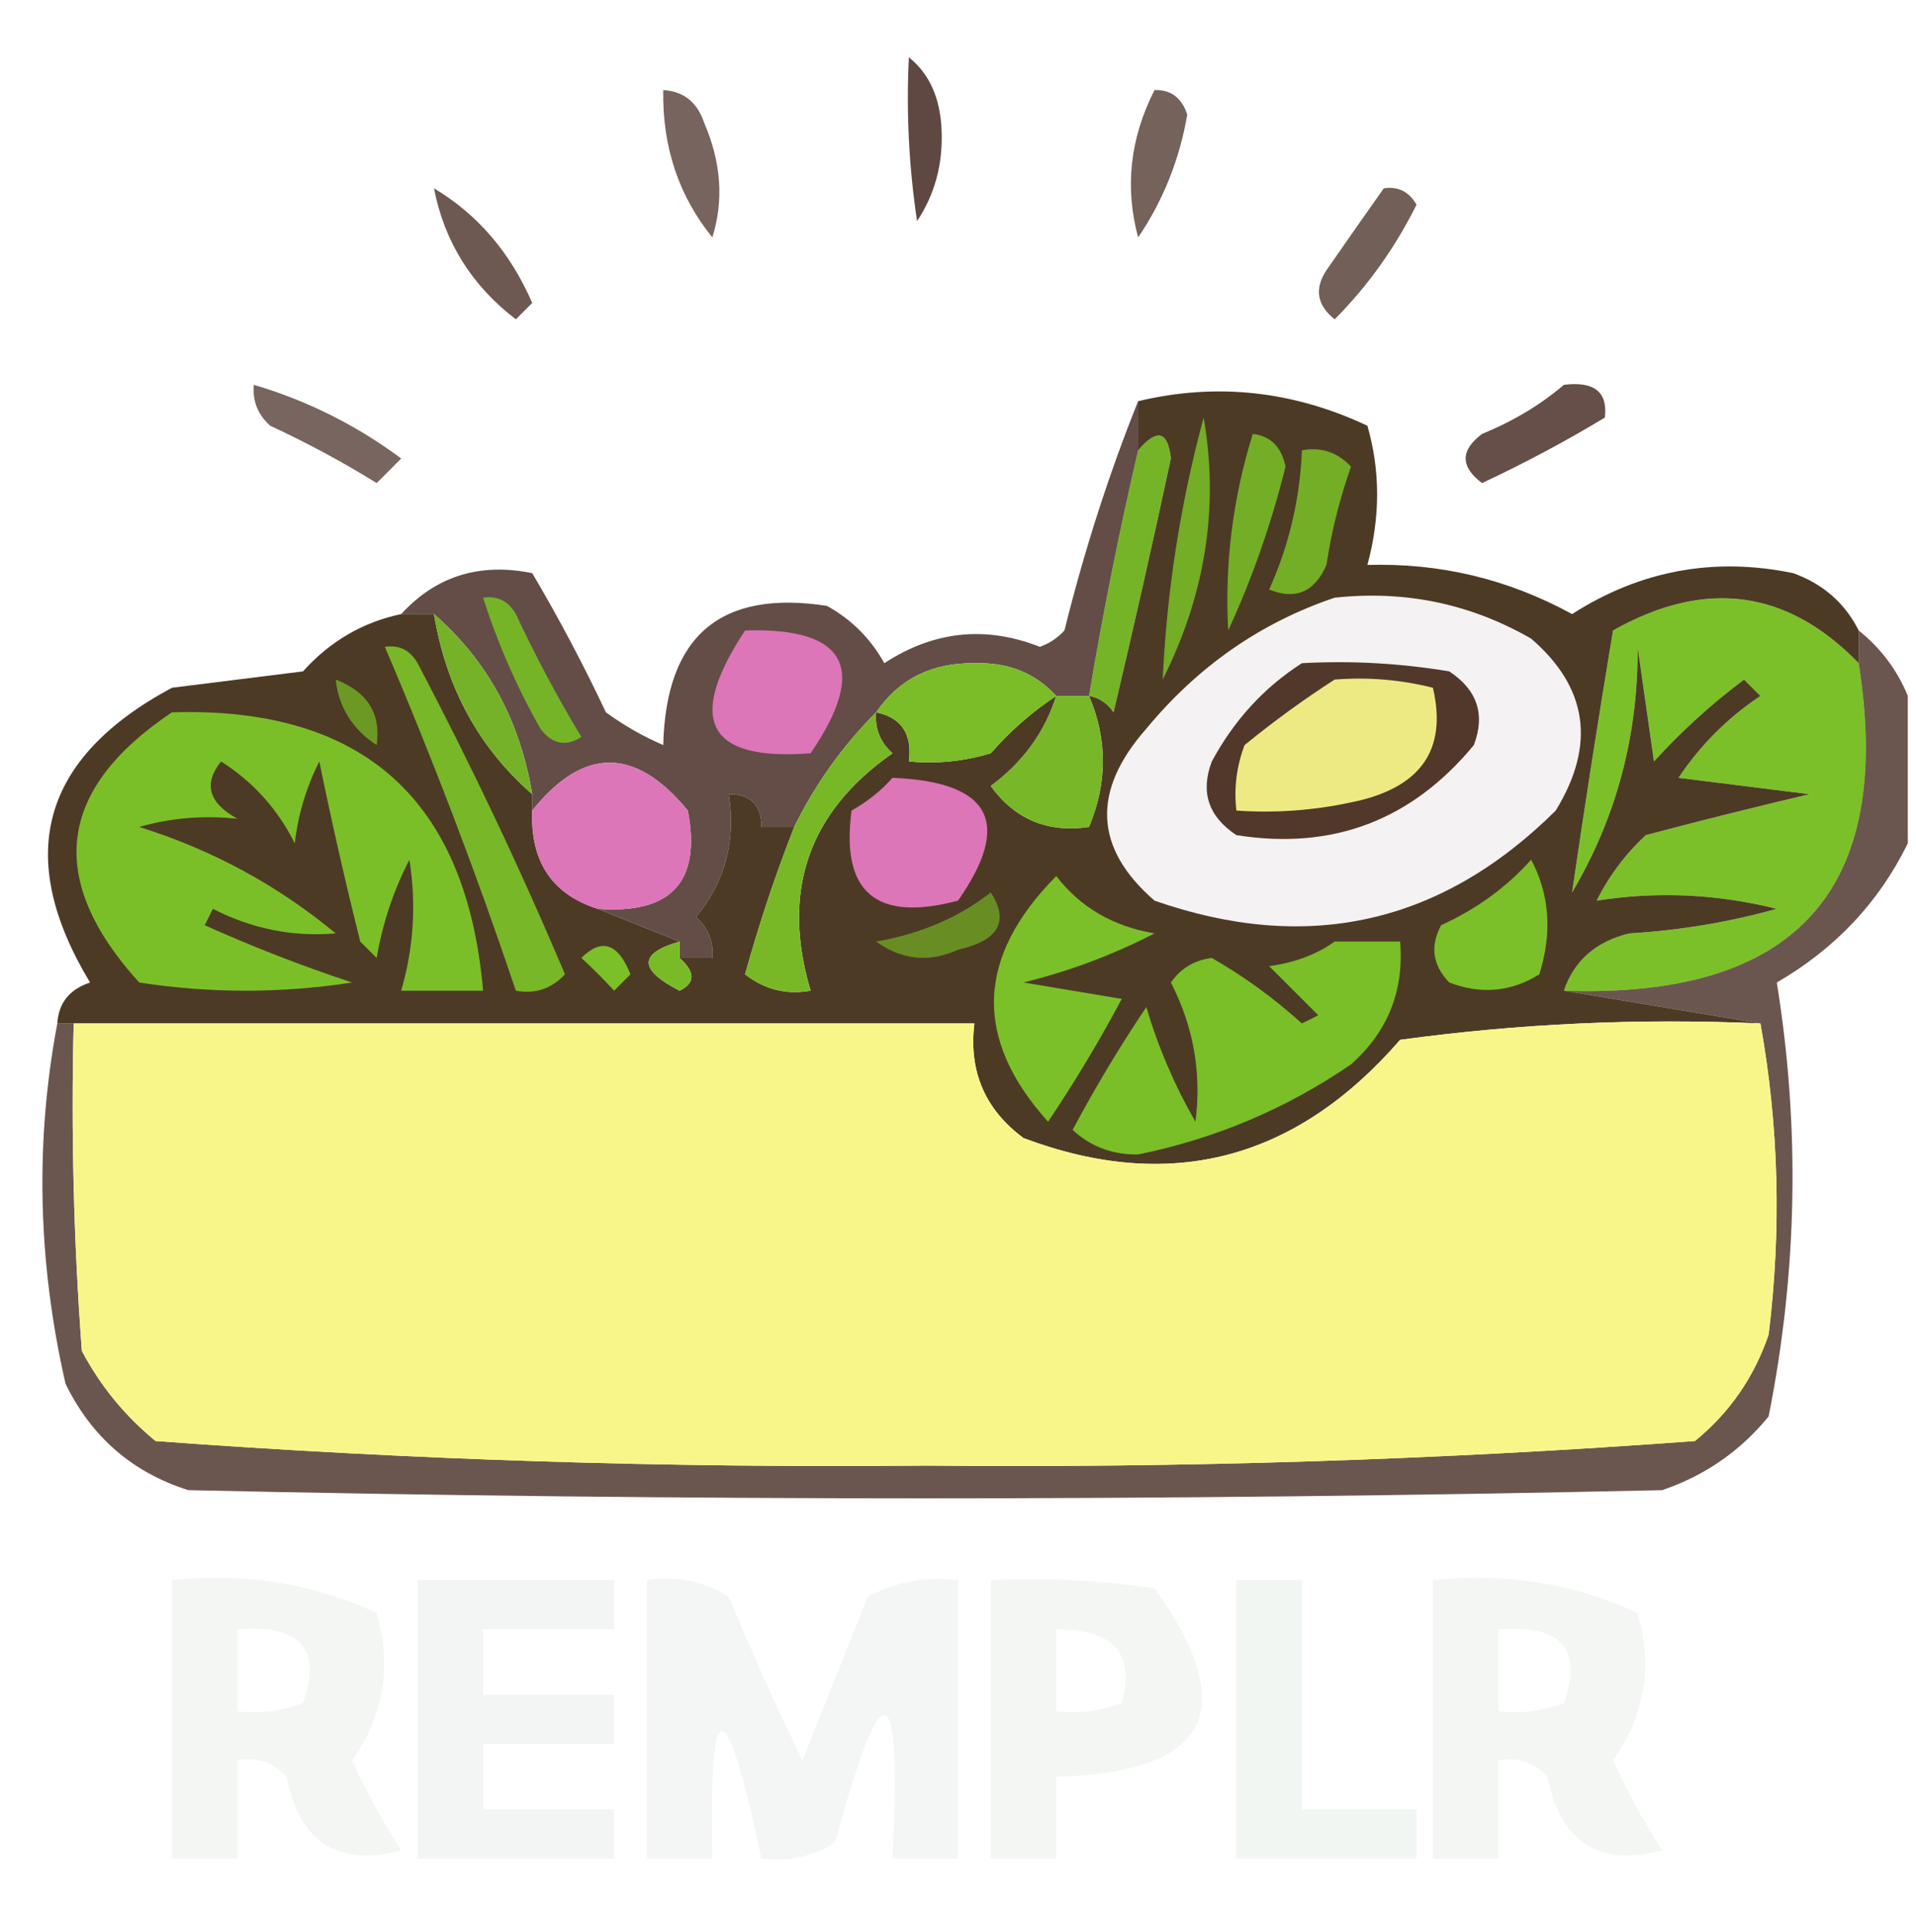 <?xml version="1.0" encoding="UTF-8"?>
<!DOCTYPE svg PUBLIC "-//W3C//DTD SVG 1.1//EN" "http://www.w3.org/Graphics/SVG/1.1/DTD/svg11.dtd">
<svg xmlns="http://www.w3.org/2000/svg" version="1.1" width="117px" height="118px" style="shape-rendering:geometricPrecision; text-rendering:geometricPrecision; image-rendering:optimizeQuality; fill-rule:evenodd; clip-rule:evenodd" xmlns:xlink="http://www.w3.org/1999/xlink">
<g><path style="opacity:0.811" fill="#3a1e16" d="M 55.5,3.5 C 56.765,4.514 57.431,6.014 57.5,8C 57.577,10.051 57.077,11.884 56,13.5C 55.502,10.183 55.335,6.85 55.5,3.5 Z"/></g>
<g><path style="opacity:0.682" fill="#3a1d15" d="M 40.5,5.5 C 41.75,5.577 42.583,6.244 43,7.5C 44.039,9.901 44.206,12.234 43.5,14.5C 41.441,11.962 40.441,8.962 40.5,5.5 Z"/></g>
<g><path style="opacity:0.699" fill="#391e15" d="M 70.5,5.5 C 71.497,5.47 72.164,5.97 72.5,7C 72.026,9.749 71.026,12.249 69.5,14.5C 68.674,11.438 69.007,8.438 70.5,5.5 Z"/></g>
<g><path style="opacity:0.736" fill="#3a1e15" d="M 26.5,11.5 C 29.163,13.089 31.163,15.422 32.5,18.5C 32.167,18.833 31.833,19.167 31.5,19.5C 28.807,17.441 27.14,14.774 26.5,11.5 Z"/></g>
<g><path style="opacity:0.709" fill="#391e15" d="M 84.5,11.5 C 85.376,11.369 86.043,11.703 86.5,12.5C 85.189,15.135 83.522,17.469 81.5,19.5C 80.417,18.635 80.251,17.635 81,16.5C 82.176,14.804 83.343,13.138 84.5,11.5 Z"/></g>
<g><path style="opacity:0.681" fill="#3a1e15" d="M 15.5,23.5 C 18.757,24.462 21.757,25.962 24.5,28C 24,28.5 23.5,29 23,29.5C 20.913,28.206 18.746,27.04 16.5,26C 15.748,25.329 15.414,24.496 15.5,23.5 Z"/></g>
<g><path style="opacity:0.779" fill="#3b1e15" d="M 95.5,23.5 C 97.355,23.272 98.188,23.939 98,25.5C 95.579,26.961 93.079,28.294 90.5,29.5C 89.167,28.5 89.167,27.5 90.5,26.5C 92.396,25.726 94.063,24.726 95.5,23.5 Z"/></g>
<g><path style="opacity:1" fill="#76b427" d="M 66.5,42.5 C 67.341,37.468 68.341,32.468 69.5,27.5C 70.65,26.15 71.317,26.316 71.5,28C 70.386,33.183 69.22,38.349 68,43.5C 67.617,42.944 67.117,42.611 66.5,42.5 Z"/></g>
<g><path style="opacity:1" fill="#7bc028" d="M 113.5,40.5 C 115.684,54.323 109.684,60.99 95.5,60.5C 96.122,58.665 97.456,57.498 99.5,57C 102.553,56.821 105.553,56.321 108.5,55.5C 104.834,54.589 101.168,54.422 97.5,55C 98.257,53.488 99.257,52.154 100.5,51C 103.818,50.121 107.152,49.288 110.5,48.5C 107.833,48.167 105.167,47.833 102.5,47.5C 103.833,45.5 105.5,43.833 107.5,42.5C 107.167,42.167 106.833,41.833 106.5,41.5C 104.517,42.982 102.684,44.649 101,46.5C 100.667,44.167 100.333,41.833 100,39.5C 100.038,44.923 98.704,49.923 96,54.5C 96.764,49.247 97.597,43.914 98.5,38.5C 104.13,35.328 109.13,35.994 113.5,40.5 Z"/></g>
<g><path style="opacity:0.8" fill="#3e2118" d="M 69.5,24.5 C 69.5,25.5 69.5,26.5 69.5,27.5C 68.341,32.468 67.341,37.468 66.5,42.5C 65.833,42.5 65.167,42.5 64.5,42.5C 63.223,41.102 61.557,40.436 59.5,40.5C 56.898,40.467 54.898,41.467 53.5,43.5C 51.453,45.55 49.786,47.883 48.5,50.5C 47.833,50.5 47.167,50.5 46.5,50.5C 46.5,49.167 45.833,48.5 44.5,48.5C 44.945,51.365 44.279,53.865 42.5,56C 43.252,56.671 43.586,57.504 43.5,58.5C 42.833,58.5 42.167,58.5 41.5,58.5C 41.5,58.167 41.5,57.833 41.5,57.5C 39.833,56.833 38.167,56.167 36.5,55.5C 41,55.836 42.833,53.836 42,49.5C 38.792,45.599 35.626,45.599 32.5,49.5C 32.5,49.167 32.5,48.833 32.5,48.5C 31.756,44.003 29.756,40.336 26.5,37.5C 25.833,37.5 25.167,37.5 24.5,37.5C 26.625,35.182 29.291,34.348 32.5,35C 34.127,37.754 35.627,40.587 37,43.5C 38.085,44.293 39.252,44.96 40.5,45.5C 40.666,38.828 44,35.995 50.5,37C 52,37.833 53.167,39 54,40.5C 57.016,38.528 60.182,38.195 63.5,39.5C 64.086,39.291 64.586,38.957 65,38.5C 66.212,33.62 67.712,28.953 69.5,24.5 Z"/></g>
<g><path style="opacity:1" fill="#76b427" d="M 29.5,36.5 C 30.376,36.369 31.043,36.703 31.5,37.5C 32.706,40.079 34.039,42.579 35.5,45C 34.551,45.617 33.718,45.451 33,44.5C 31.546,41.929 30.38,39.262 29.5,36.5 Z"/></g>
<g><path style="opacity:0.962" fill="#47331d" d="M 113.5,38.5 C 113.5,39.167 113.5,39.833 113.5,40.5C 109.13,35.994 104.13,35.328 98.5,38.5C 97.597,43.914 96.764,49.247 96,54.5C 98.704,49.923 100.038,44.923 100,39.5C 100.333,41.833 100.667,44.167 101,46.5C 102.684,44.649 104.517,42.982 106.5,41.5C 106.833,41.833 107.167,42.167 107.5,42.5C 105.5,43.833 103.833,45.5 102.5,47.5C 105.167,47.833 107.833,48.167 110.5,48.5C 107.152,49.288 103.818,50.121 100.5,51C 99.257,52.154 98.257,53.488 97.5,55C 101.168,54.422 104.834,54.589 108.5,55.5C 105.553,56.321 102.553,56.821 99.5,57C 97.456,57.498 96.122,58.665 95.5,60.5C 99.5,61.167 103.5,61.833 107.5,62.5C 100.137,62.169 92.803,62.503 85.5,63.5C 79.113,70.858 71.446,72.858 62.5,69.5C 60.146,67.754 59.146,65.421 59.5,62.5C 41.167,62.5 22.833,62.5 4.5,62.5C 4.167,62.5 3.833,62.5 3.5,62.5C 3.577,61.25 4.244,60.417 5.5,60C 0.847,52.289 2.513,46.289 10.5,42C 13.167,41.667 15.833,41.333 18.5,41C 20.159,39.158 22.159,37.992 24.5,37.5C 25.167,37.5 25.833,37.5 26.5,37.5C 27.244,41.997 29.244,45.664 32.5,48.5C 32.5,48.833 32.5,49.167 32.5,49.5C 32.375,52.608 33.708,54.608 36.5,55.5C 38.167,56.167 39.833,56.833 41.5,57.5C 38.988,58.216 38.988,59.216 41.5,60.5C 42.463,60.03 42.463,59.364 41.5,58.5C 42.167,58.5 42.833,58.5 43.5,58.5C 44.795,56.021 45.795,53.354 46.5,50.5C 47.167,50.5 47.833,50.5 48.5,50.5C 47.351,53.422 46.351,56.422 45.5,59.5C 46.689,60.429 48.022,60.762 49.5,60.5C 47.691,54.427 49.357,49.594 54.5,46C 53.748,45.329 53.414,44.496 53.5,43.5C 55.048,43.821 55.715,44.821 55.5,46.5C 57.199,46.66 58.866,46.493 60.5,46C 61.705,44.624 63.038,43.458 64.5,42.5C 63.797,44.716 62.464,46.549 60.5,48C 61.978,50.039 63.978,50.872 66.5,50.5C 67.63,47.803 67.63,45.137 66.5,42.5C 67.117,42.611 67.617,42.944 68,43.5C 69.22,38.349 70.386,33.183 71.5,28C 71.317,26.316 70.65,26.15 69.5,27.5C 69.5,26.5 69.5,25.5 69.5,24.5C 74.278,23.357 78.945,23.857 83.5,26C 84.291,28.75 84.291,31.583 83.5,34.5C 87.933,34.366 92.099,35.366 96,37.5C 100.162,34.834 104.662,34.001 109.5,35C 111.324,35.66 112.657,36.827 113.5,38.5 Z M 44.5,48.5 C 45.833,48.5 46.5,49.167 46.5,50.5C 45.795,53.354 44.795,56.021 43.5,58.5C 43.586,57.504 43.252,56.671 42.5,56C 44.279,53.865 44.945,51.365 44.5,48.5 Z"/></g>
<g><path style="opacity:1" fill="#7bc028" d="M 93.5,52.5 C 94.629,54.628 94.796,56.962 94,59.5C 92.274,60.576 90.441,60.743 88.5,60C 87.483,58.95 87.316,57.784 88,56.5C 90.167,55.512 92,54.179 93.5,52.5 Z"/></g>
<g><path style="opacity:1" fill="#dd75b9" d="M 54.5,47.5 C 60.501,47.741 61.834,50.241 58.5,55C 53.502,56.33 51.336,54.496 52,49.5C 52.995,48.934 53.828,48.267 54.5,47.5 Z"/></g>
<g><path style="opacity:1" fill="#dd75b9" d="M 36.5,55.5 C 33.708,54.608 32.375,52.608 32.5,49.5C 35.626,45.599 38.792,45.599 42,49.5C 42.833,53.836 41,55.836 36.5,55.5 Z"/></g>
<g><path style="opacity:1" fill="#78b727" d="M 23.5,39.5 C 24.376,39.369 25.043,39.703 25.5,40.5C 28.773,46.712 31.773,53.046 34.5,59.5C 33.675,60.386 32.675,60.719 31.5,60.5C 29.111,53.39 26.444,46.39 23.5,39.5 Z"/></g>
<g><path style="opacity:1" fill="#78b727" d="M 64.5,42.5 C 65.167,42.5 65.833,42.5 66.5,42.5C 67.63,45.137 67.63,47.803 66.5,50.5C 63.978,50.872 61.978,50.039 60.5,48C 62.464,46.549 63.797,44.716 64.5,42.5 Z"/></g>
<g><path style="opacity:1" fill="#6c9924" d="M 20.5,41.5 C 22.446,42.254 23.279,43.588 23,45.5C 21.519,44.529 20.685,43.196 20.5,41.5 Z"/></g>
<g><path style="opacity:1" fill="#7bbf28" d="M 10.5,43.5 C 22.148,43.145 28.481,48.811 29.5,60.5C 27.833,60.5 26.167,60.5 24.5,60.5C 25.263,57.859 25.43,55.192 25,52.5C 24.027,54.392 23.36,56.392 23,58.5C 22.667,58.167 22.333,57.833 22,57.5C 21.086,53.858 20.253,50.191 19.5,46.5C 18.702,48.078 18.202,49.744 18,51.5C 16.959,49.415 15.459,47.748 13.5,46.5C 12.406,47.868 12.74,49.035 14.5,50C 12.413,49.782 10.413,49.949 8.5,50.5C 12.942,51.887 16.942,54.054 20.5,57C 17.89,57.224 15.389,56.724 13,55.5C 12.833,55.833 12.667,56.167 12.5,56.5C 15.432,57.818 18.432,58.984 21.5,60C 17.167,60.667 12.833,60.667 8.5,60C 2.799,53.711 3.465,48.211 10.5,43.5 Z"/></g>
<g><path style="opacity:1" fill="#7abd28" d="M 64.5,42.5 C 63.038,43.458 61.705,44.624 60.5,46C 58.866,46.493 57.199,46.66 55.5,46.5C 55.715,44.821 55.048,43.821 53.5,43.5C 54.898,41.467 56.898,40.467 59.5,40.5C 61.557,40.436 63.223,41.102 64.5,42.5 Z"/></g>
<g><path style="opacity:1" fill="#dd75b9" d="M 45.5,38.5 C 51.704,38.314 53.037,40.814 49.5,46C 43.202,46.495 41.868,43.995 45.5,38.5 Z"/></g>
<g><path style="opacity:1" fill="#75b227" d="M 26.5,37.5 C 29.756,40.336 31.756,44.003 32.5,48.5C 29.244,45.664 27.244,41.997 26.5,37.5 Z"/></g>
<g><path style="opacity:1" fill="#f4f2f2" d="M 81.5,36.5 C 85.792,36.035 89.792,36.868 93.5,39C 96.961,41.987 97.461,45.487 95,49.5C 88.013,56.433 79.847,58.267 70.5,55C 66.813,51.804 66.647,48.304 70,44.5C 73.15,40.689 76.983,38.023 81.5,36.5 Z"/></g>
<g><path style="opacity:1" fill="#51382b" d="M 79.5,40.5 C 82.518,40.335 85.518,40.502 88.5,41C 90.211,42.133 90.711,43.633 90,45.5C 86.205,50.098 81.372,51.931 75.5,51C 73.789,49.867 73.289,48.367 74,46.5C 75.36,43.977 77.193,41.977 79.5,40.5 Z"/></g>
<g><path style="opacity:1" fill="#eeea83" d="M 81.5,41.5 C 83.527,41.338 85.527,41.505 87.5,42C 88.396,45.818 86.729,48.151 82.5,49C 80.19,49.497 77.857,49.663 75.5,49.5C 75.343,48.127 75.51,46.793 76,45.5C 77.812,44.023 79.645,42.69 81.5,41.5 Z"/></g>
<g><path style="opacity:1" fill="#74ad26" d="M 73.5,25.5 C 74.448,30.959 73.615,36.292 71,41.5C 71.249,36.086 72.082,30.753 73.5,25.5 Z"/></g>
<g><path style="opacity:1" fill="#74ad26" d="M 79.5,27.5 C 80.675,27.281 81.675,27.614 82.5,28.5C 81.811,30.444 81.311,32.444 81,34.5C 80.275,36.158 79.108,36.658 77.5,36C 78.713,33.313 79.38,30.48 79.5,27.5 Z"/></g>
<g><path style="opacity:1" fill="#74ae26" d="M 76.5,26.5 C 77.586,26.62 78.253,27.287 78.5,28.5C 77.632,31.99 76.466,35.323 75,38.5C 74.779,34.43 75.279,30.43 76.5,26.5 Z"/></g>
<g><path style="opacity:1" fill="#78b827" d="M 53.5,43.5 C 53.414,44.496 53.748,45.329 54.5,46C 49.357,49.594 47.691,54.427 49.5,60.5C 48.022,60.762 46.689,60.429 45.5,59.5C 46.351,56.422 47.351,53.422 48.5,50.5C 49.786,47.883 51.453,45.55 53.5,43.5 Z"/></g>
<g><path style="opacity:1" fill="#7bc028" d="M 35.5,58.5 C 36.743,57.263 37.743,57.596 38.5,59.5C 38.167,59.833 37.833,60.167 37.5,60.5C 36.818,59.757 36.151,59.091 35.5,58.5 Z"/></g>
<g><path style="opacity:1" fill="#688e23" d="M 60.5,54.5 C 61.65,56.267 60.983,57.433 58.5,58C 56.741,58.797 55.075,58.631 53.5,57.5C 56.217,57.026 58.55,56.026 60.5,54.5 Z"/></g>
<g><path style="opacity:1" fill="#7abe28" d="M 81.5,57.5 C 82.833,57.5 84.167,57.5 85.5,57.5C 85.747,60.505 84.747,63.005 82.5,65C 78.545,67.708 74.212,69.541 69.5,70.5C 67.933,70.523 66.6,70.023 65.5,69C 66.874,66.417 68.374,63.917 70,61.5C 70.725,63.949 71.725,66.283 73,68.5C 73.383,65.527 72.883,62.694 71.5,60C 72.108,59.13 72.941,58.63 74,58.5C 75.963,59.625 77.796,60.959 79.5,62.5C 79.833,62.333 80.167,62.167 80.5,62C 79.5,61 78.5,60 77.5,59C 79.058,58.79 80.391,58.29 81.5,57.5 Z"/></g>
<g><path style="opacity:1" fill="#79bb27" d="M 41.5,57.5 C 41.5,57.833 41.5,58.167 41.5,58.5C 42.463,59.364 42.463,60.03 41.5,60.5C 38.988,59.216 38.988,58.216 41.5,57.5 Z"/></g>
<g><path style="opacity:1" fill="#7bc028" d="M 64.5,53.5 C 65.975,55.41 67.975,56.576 70.5,57C 67.994,58.298 65.327,59.298 62.5,60C 64.5,60.333 66.5,60.667 68.5,61C 67.126,63.583 65.626,66.083 64,68.5C 59.434,63.44 59.601,58.44 64.5,53.5 Z"/></g>
<g><path style="opacity:0.751" fill="#3b1f16" d="M 113.5,38.5 C 114.857,39.59 115.857,40.924 116.5,42.5C 116.5,45.5 116.5,48.5 116.5,51.5C 114.744,55.093 112.077,57.926 108.5,60C 109.928,68.832 109.762,77.666 108,86.5C 106.269,88.617 104.102,90.117 101.5,91C 71.5,91.667 41.5,91.667 11.5,91C 8.087,89.923 5.587,87.756 4,84.5C 2.304,77.055 2.137,69.722 3.5,62.5C 3.833,62.5 4.167,62.5 4.5,62.5C 4.334,69.175 4.5,75.842 5,82.5C 6.122,84.624 7.622,86.457 9.5,88C 25.078,89.152 40.744,89.652 56.5,89.5C 72.256,89.652 87.922,89.152 103.5,88C 105.617,86.269 107.117,84.102 108,81.5C 108.79,75.085 108.624,68.752 107.5,62.5C 103.5,61.833 99.5,61.167 95.5,60.5C 109.684,60.99 115.684,54.323 113.5,40.5C 113.5,39.833 113.5,39.167 113.5,38.5 Z"/></g>
<g><path style="opacity:1" fill="#f9f689" d="M 4.5,62.5 C 22.833,62.5 41.167,62.5 59.5,62.5C 59.146,65.421 60.146,67.754 62.5,69.5C 71.446,72.858 79.113,70.858 85.5,63.5C 92.803,62.503 100.137,62.169 107.5,62.5C 108.624,68.752 108.79,75.085 108,81.5C 107.117,84.102 105.617,86.269 103.5,88C 87.922,89.152 72.256,89.652 56.5,89.5C 40.744,89.652 25.078,89.152 9.5,88C 7.622,86.457 6.122,84.624 5,82.5C 4.5,75.842 4.334,69.175 4.5,62.5 Z"/></g>
<g><path style="opacity:0.875" fill="#f1f4f1" d="M 10.5,96.5 C 14.911,96.021 19.078,96.688 23,98.5C 23.936,101.792 23.436,104.792 21.5,107.5C 22.373,109.413 23.373,111.247 24.5,113C 20.616,114.006 18.282,112.506 17.5,108.5C 16.675,107.614 15.675,107.281 14.5,107.5C 14.5,109.5 14.5,111.5 14.5,113.5C 13.167,113.5 11.833,113.5 10.5,113.5C 10.5,107.833 10.5,102.167 10.5,96.5 Z M 14.5,99.5 C 18.343,99.191 19.676,100.691 18.5,104C 17.207,104.49 15.873,104.657 14.5,104.5C 14.5,102.833 14.5,101.167 14.5,99.5 Z"/></g>
<g><path style="opacity:0.888" fill="#f1f4f2" d="M 25.5,96.5 C 29.5,96.5 33.5,96.5 37.5,96.5C 37.5,97.5 37.5,98.5 37.5,99.5C 34.833,99.5 32.167,99.5 29.5,99.5C 29.5,100.833 29.5,102.167 29.5,103.5C 32.167,103.5 34.833,103.5 37.5,103.5C 37.5,104.5 37.5,105.5 37.5,106.5C 34.833,106.5 32.167,106.5 29.5,106.5C 29.5,107.833 29.5,109.167 29.5,110.5C 32.167,110.5 34.833,110.5 37.5,110.5C 37.5,111.5 37.5,112.5 37.5,113.5C 33.5,113.5 29.5,113.5 25.5,113.5C 25.5,107.833 25.5,102.167 25.5,96.5 Z"/></g>
<g><path style="opacity:0.833" fill="#f1f5f2" d="M 39.5,96.5 C 41.288,96.215 42.955,96.548 44.5,97.5C 45.903,100.875 47.403,104.209 49,107.5C 50.333,104.167 51.667,100.833 53,97.5C 54.7,96.594 56.533,96.261 58.5,96.5C 58.5,102.167 58.5,107.833 58.5,113.5C 57.167,113.5 55.833,113.5 54.5,113.5C 55.065,102.15 53.898,101.816 51,112.5C 49.644,113.38 48.144,113.714 46.5,113.5C 44.283,103.116 43.283,103.116 43.5,113.5C 42.167,113.5 40.833,113.5 39.5,113.5C 39.5,107.833 39.5,102.167 39.5,96.5 Z"/></g>
<g><path style="opacity:0.801" fill="#f1f4f1" d="M 60.5,96.5 C 63.85,96.335 67.183,96.502 70.5,97C 75.823,104.426 73.823,108.259 64.5,108.5C 64.5,110.167 64.5,111.833 64.5,113.5C 63.167,113.5 61.833,113.5 60.5,113.5C 60.5,107.833 60.5,102.167 60.5,96.5 Z M 64.5,99.5 C 67.998,99.478 69.331,100.978 68.5,104C 67.207,104.49 65.873,104.657 64.5,104.5C 64.5,102.833 64.5,101.167 64.5,99.5 Z"/></g>
<g><path style="opacity:0.889" fill="#f0f5f2" d="M 75.5,96.5 C 76.833,96.5 78.167,96.5 79.5,96.5C 79.5,101.167 79.5,105.833 79.5,110.5C 81.833,110.5 84.167,110.5 86.5,110.5C 86.5,111.5 86.5,112.5 86.5,113.5C 82.833,113.5 79.167,113.5 75.5,113.5C 75.5,107.833 75.5,102.167 75.5,96.5 Z"/></g>
<g><path style="opacity:0.875" fill="#f1f4f1" d="M 87.5,96.5 C 91.911,96.021 96.078,96.688 100,98.5C 100.936,101.792 100.436,104.792 98.5,107.5C 99.373,109.413 100.373,111.247 101.5,113C 97.616,114.006 95.282,112.506 94.5,108.5C 93.675,107.614 92.675,107.281 91.5,107.5C 91.5,109.5 91.5,111.5 91.5,113.5C 90.167,113.5 88.833,113.5 87.5,113.5C 87.5,107.833 87.5,102.167 87.5,96.5 Z M 91.5,99.5 C 95.343,99.191 96.676,100.691 95.5,104C 94.207,104.49 92.873,104.657 91.5,104.5C 91.5,102.833 91.5,101.167 91.5,99.5 Z"/></g>
</svg>

